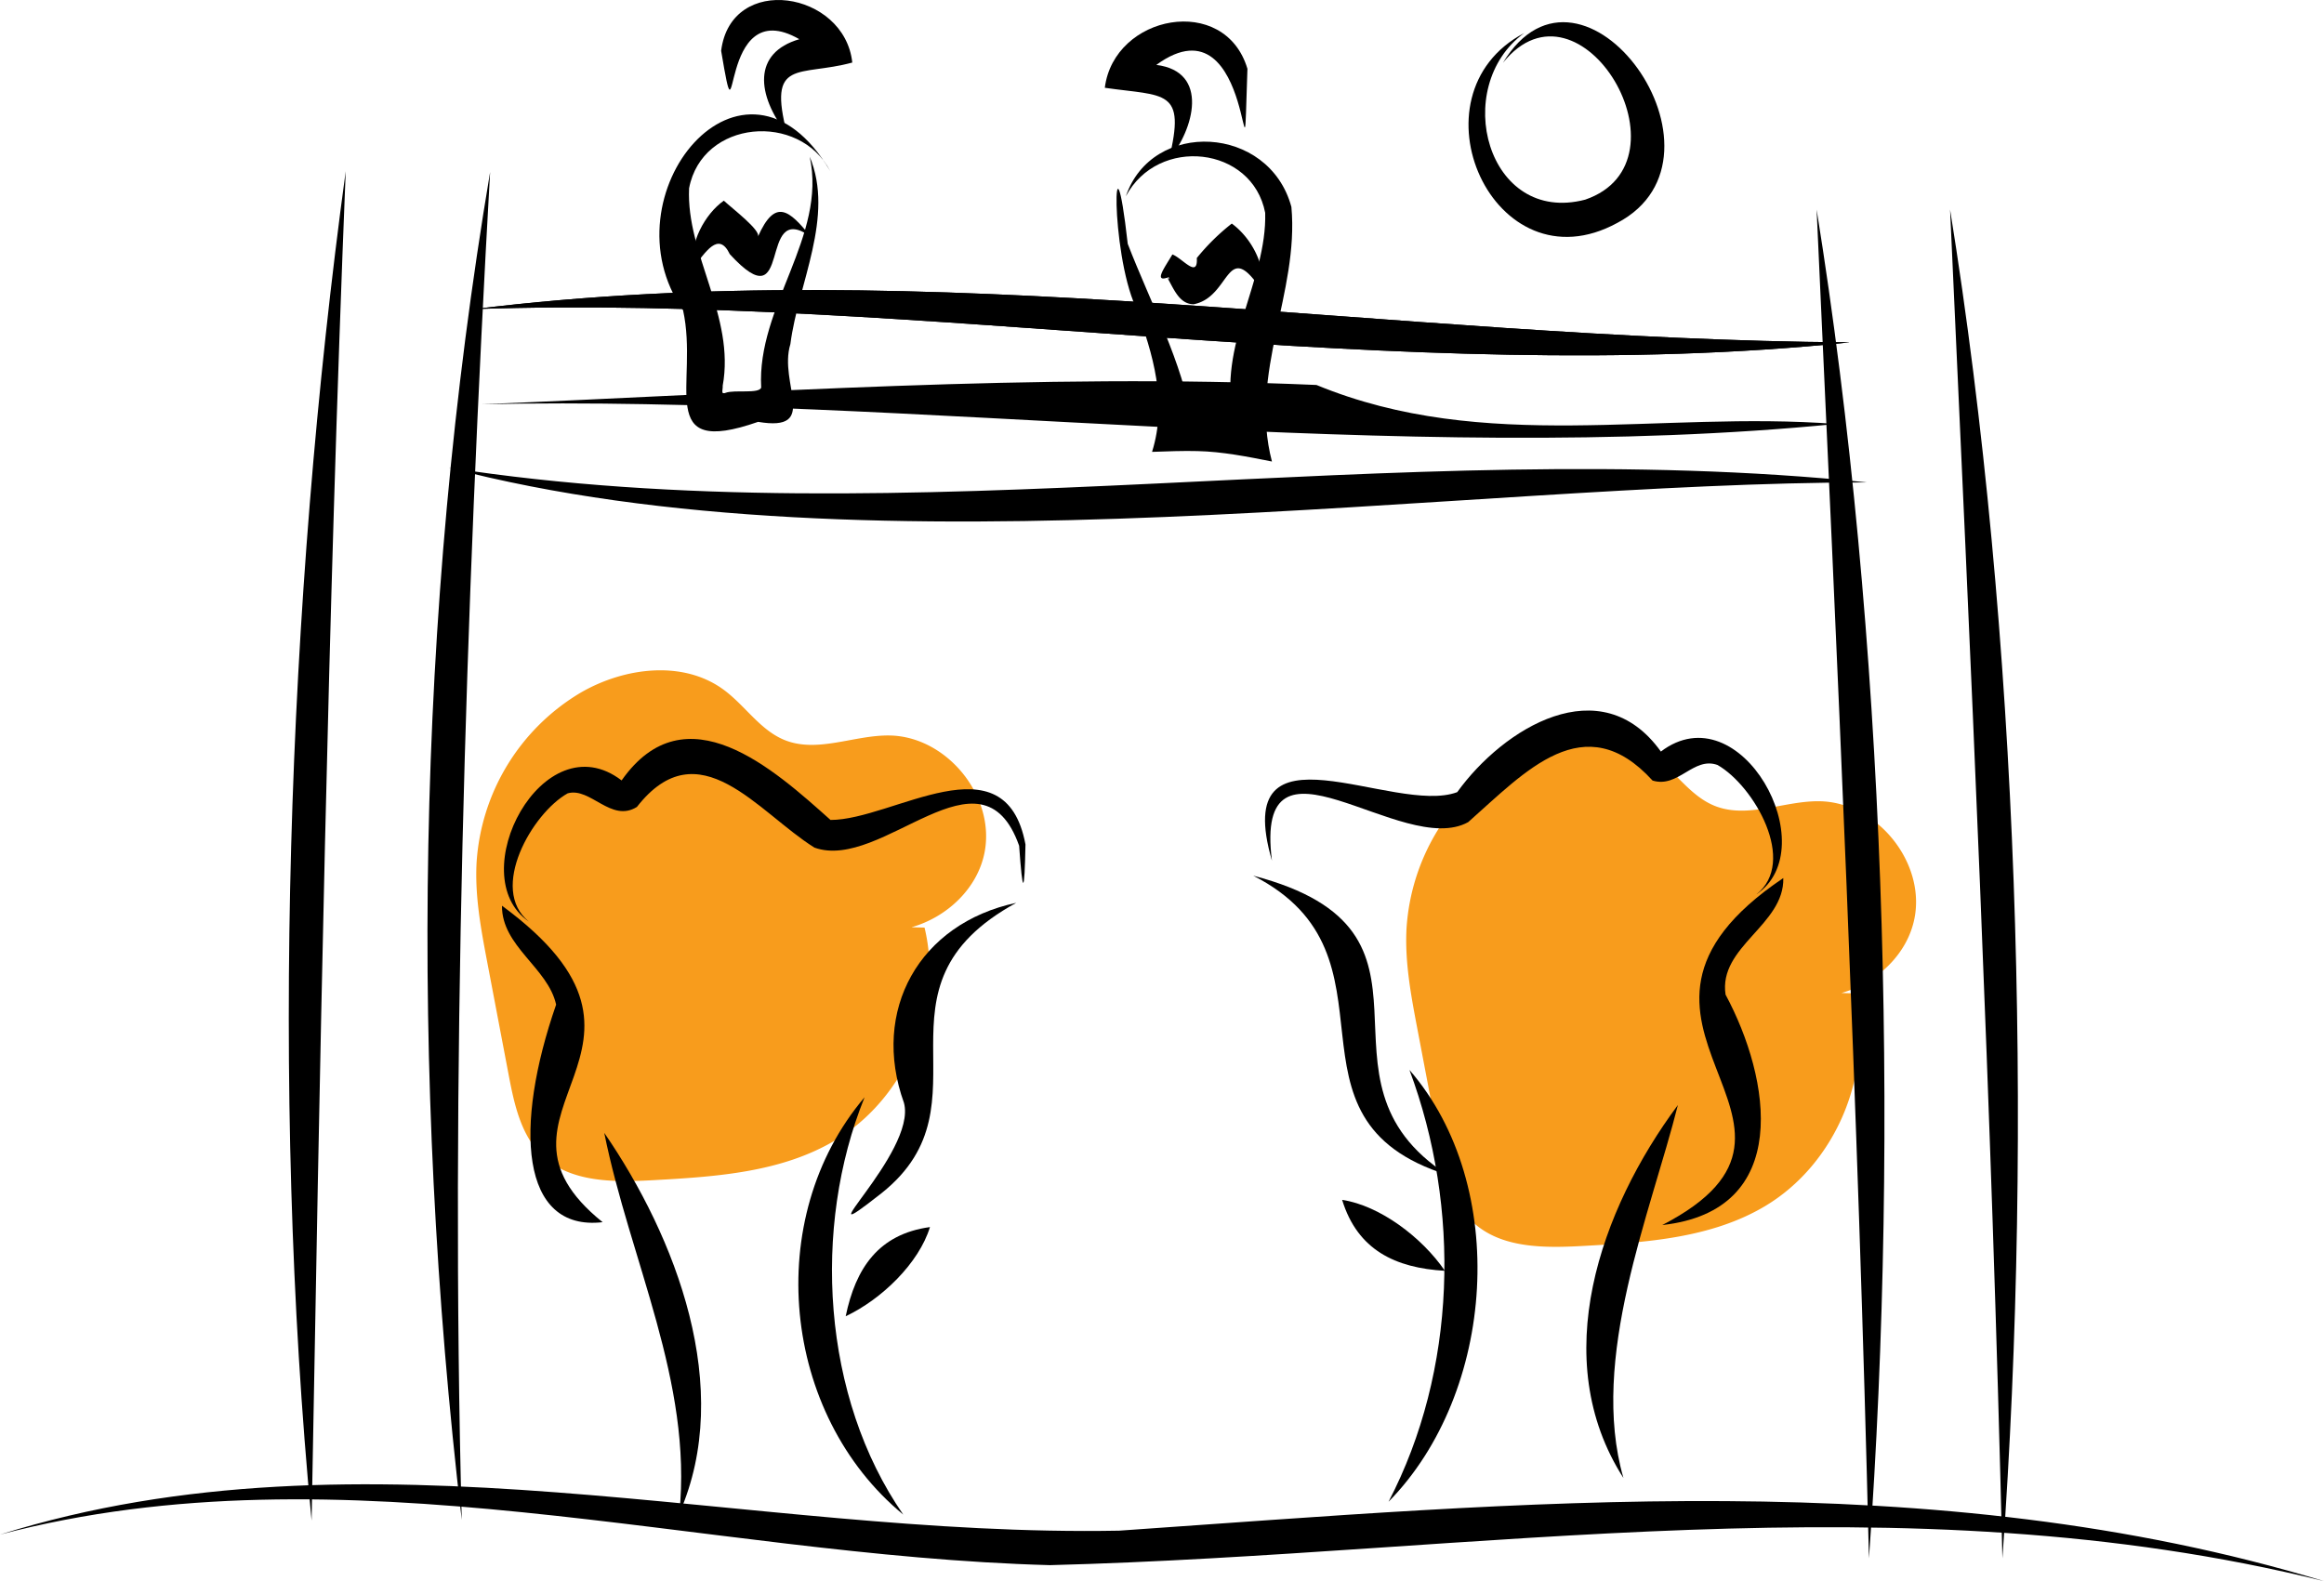 <svg xmlns="http://www.w3.org/2000/svg" data-name="Layer 1" width="810.265" height="551.353" viewBox="0 0 810.265 551.353" xmlns:xlink="http://www.w3.org/1999/xlink"><path d="M504.975,430.79c-12.266-.168-24.937,6.149-36.356,1.667-8.671-3.403-13.949-12.12-21.458-17.631-14.182-10.408-34.617-7.797-49.834,1.028A74.412,74.412,0,0,0,361.025,475.162c-.626,11.728,1.578,23.403,3.77,34.942l7.403,38.952c1.948,10.247,4.271,21.206,11.843,28.379,9.862,9.343,25.098,9.17,38.662,8.42,21.814-1.205,44.602-2.695,63.359-13.898,24.646-14.719,37.896-46.274,31.146-74.176l-4.538-.122c12.348-3.512,23.094-13.524,25.498-26.258C541.862,451.836,524.885,431.065,504.975,430.79Z" transform="translate(-194.868 -174.324)" fill="#f89c1c" data-darkreader-inline-fill="" style="--darkreader-inline-fill:#ba6e06;"/><path d="M829.204,453.721c-12.266-.168-24.937,6.149-36.356,1.667-8.671-3.403-13.949-12.12-21.458-17.631-14.182-10.408-34.617-7.797-49.834,1.028a74.412,74.412,0,0,0-36.303,59.308c-.626,11.728,1.578,23.403,3.77,34.942l7.403,38.952c1.948,10.247,4.271,21.206,11.843,28.379,9.862,9.343,25.098,9.17,38.662,8.42,21.814-1.205,44.602-2.695,63.359-13.898,24.646-14.719,37.896-46.274,31.146-74.176L836.9,520.59c12.348-3.512,23.094-13.524,25.498-26.258C866.091,474.766,849.114,453.995,829.204,453.721Z" transform="translate(-194.868 -174.324)" fill="#f89c1c" data-darkreader-inline-fill="" style="--darkreader-inline-fill:#ba6e06;"/><path d="M365.748,234.324c-26.026,154.602-28.11,314.506-9.889,469.976C351.855,552.987,357.249,384.104,365.748,234.324Z" transform="translate(-194.868 -174.324)"/><path d="M828.235,247.39c7.167,156.337,14.542,314.11,18.246,470.335C857.327,566.433,852.144,395.95,828.235,247.39Z" transform="translate(-194.868 -174.324)"/><path d="M874.763,247.39c7.168,156.337,14.541,314.11,18.247,470.335C903.855,566.433,898.673,395.95,874.763,247.39Z" transform="translate(-194.868 -174.324)"/><path d="M303.503,704.56c2.855-156.475,5.598-314.396,11.901-470.539C294.896,384.309,289.153,554.774,303.503,704.56Z" transform="translate(-194.868 -174.324)"/><path d="M839.739,293.717c-159.746-1.033-320.148-31.293-479.491-11.613C517.126,276.783,682.957,309.974,839.739,293.717Z" transform="translate(-194.868 -174.324)"/><path d="M839.739,293.717c-159.746-1.033-320.148-31.293-479.491-11.613C517.126,276.783,682.957,309.974,839.739,293.717Z" transform="translate(-194.868 -174.324)"/><path d="M845.818,342.541c-163.952-16.959-333.894,19.801-494.5-5.136C499.799,376.42,703.655,342.529,845.818,342.541Z" transform="translate(-194.868 -174.324)"/><path d="M587.402,242.765c11.202-21.12,44.077-17.516,48.575,5.767.676,23.648-16.816,46.626-10.971,71.537-1.83,2.429-10.802-.752-14.807.84-2.629-19.196-14.429-41.534-22.144-61.566-5.164-45.908-6.128,2.558,2.773,22.041,6.132,16.5,11.093,33.285,5.703,50.51,4.782-.173,11.154-.415,15.891-.272,8.541.186,17.533,1.962,25.909,3.638-8.074-30.92,9.523-58.844,6.784-88.784C637.348,217.799,596.516,215.837,587.402,242.765Z" transform="translate(-194.868 -174.324)"/><path d="M602.399,229.966c8.686-10.422,14.31-30.678-4.382-33.012,35.177-25.63,29.765,58.767,31.772,1.36-7.86-26.347-46.539-18.882-49.726,6.622C601.095,207.967,608.515,205.176,602.399,229.966Z" transform="translate(-194.868 -174.324)"/><path d="M635.085,276.082c1.269-9.022-3.772-18.664-10.753-23.801a75.948,75.948,0,0,0-12.198,12.017c.43,7.3-4.975.095-8.508-1.248-2.763,4.679-6.77,9.996-1.278,7.919.387,1.78-.643-.38-.696-.153,2.277,3.748,4.206,9.622,9.399,9.598C624.249,277.888,622.244,256.477,635.085,276.082Z" transform="translate(-194.868 -174.324)"/><path d="M484.341,234.018c-30.27-51.253-79.128,8.55-51.322,48.488,5.594,25.427-10.259,51.642,26.156,38.923,21.625,3.626,7.013-13.255,11.26-27.128,2.718-21.187,15.461-44.311,6.74-65.343,6.039,27.776-18.492,52.259-16.921,80.512-.72,2.273-9.349.673-12.392,1.829-1.873.847-.86-1.49-1.032-2.431,4.44-24.22-12.779-45.91-11.714-68.895C439.652,216.056,473.592,213.274,484.341,234.018Z" transform="translate(-194.868 -174.324)"/><path d="M469.34,221.208c-7.058-26.832,4.065-20.004,22.676-25.073-2.666-24.891-42.302-31.375-45.722-4.096,6.588,39.159-1.787-20.732,27.262-4.047C457.264,192.739,458.534,207.309,469.34,221.208Z" transform="translate(-194.868 -174.324)"/><path d="M436.668,267.453c4.079-4.902,8.683-12.796,12.645-4.499,22.463,24.499,9.332-19.37,28.155-6.169-7.392-9.142-12.308-13.542-18.335.053.99-2.225-8.79-9.682-11.907-12.537C440.602,248.953,435.022,259.366,436.668,267.453Z" transform="translate(-194.868 -174.324)"/><path d="M1005.132,725.676C868.792,684.366,724.863,698.431,585.035,708.077c-130.405,2.437-262.669-38.511-390.167,1.363,120.117-31.623,244.006,7.363,366.063,10.66C709.702,716.248,858.374,689.277,1005.132,725.676Z" transform="translate(-194.868 -174.324)"/><path d="M686.274,547.412c17.956,48.082,16.535,104.799-7.285,150.579C716.374,659.956,721.354,587.855,686.274,547.412Z" transform="translate(-194.868 -174.324)"/><path d="M779.863,559.66c-27.103,36.457-45.59,88.558-18.987,130.038C748.881,647.96,770.428,597.187,779.863,559.66Z" transform="translate(-194.868 -174.324)"/><path d="M631.805,479.676c54.914,27.997,5.251,84.814,67.779,104.356C647.207,550.303,706.456,499.192,631.805,479.676Z" transform="translate(-194.868 -174.324)"/><path d="M816.616,480.502c-75.233,50.712,26.701,85.362-42.193,121,45.574-4.997,37.848-51.007,22.064-80.341C793.931,504.382,817.036,496.882,816.616,480.502Z" transform="translate(-194.868 -174.324)"/><path d="M807.22,486.204c24.151-16.221-5.493-70.884-33.283-49.809-20.901-29.184-54.903-8.189-71.007,14.154-22.131,8.301-79.409-27.236-64.599,23.9-6.451-50.917,45.419-.665,68.424-13.447,19.937-17.624,40.493-40.619,64.277-14.5,8.967,2.773,14.258-8.474,22.655-5.424C806.423,448.355,821.643,474.843,807.22,486.204Z" transform="translate(-194.868 -174.324)"/><path d="M662.802,592.723c5.361,17.506,18.584,23.749,35.83,24.741C690.649,605.79,675.934,594.701,662.802,592.723Z" transform="translate(-194.868 -174.324)"/><path d="M496.304,556.946c-35.83,42.234-28.917,110.61,13.489,145.53C481.389,661.506,477.947,602.287,496.304,556.946Z" transform="translate(-194.868 -174.324)"/><path d="M405.542,569.363c8.93,44.381,30.851,86.743,26.174,132.69C450.95,658.35,430.499,605.653,405.542,569.363Z" transform="translate(-194.868 -174.324)"/><path d="M549.192,489.143c-33.851,7.224-50.754,37.511-39.153,69.769,4.691,17.325-37.443,54.776-7.711,31.392C541.784,558.776,494.952,518.814,549.192,489.143Z" transform="translate(-194.868 -174.324)"/><path d="M369.889,490.157c-.153,14.15,16.065,21.657,18.873,34.483-14.784,42.494-12.525,79.192,16.214,75.869C356.848,561.773,438.121,540.327,369.889,490.157Z" transform="translate(-194.868 -174.324)"/><path d="M379.245,495.662c-14.036-11.304,1.151-37.771,13.541-44.695,7.929-2.258,15.128,10.364,24.133,4.744,21.607-27.674,42.209,1.902,61.913,14.183,23.69,8.489,58.176-37.899,71.356-.655,1.219,17.153,1.861,17.45,2.212-.446-7.023-37.64-46.2-8.512-67.971-8.549-19.687-17.596-50.522-45.571-72.837-13.779C384.165,425.493,355.875,479.748,379.245,495.662Z" transform="translate(-194.868 -174.324)"/><path d="M519.102,602.212c-17.952,2.439-25.93,14.386-29.384,31.096C502.3,627.374,515.277,614.753,519.102,602.212Z" transform="translate(-194.868 -174.324)"/><path d="M834.965,322.166c-61.658-4.732-122.37,10.605-181.11-13.598-97.844-4.252-196.251,2.907-291.046,6.723C512.2,312.034,683.188,337.172,834.965,322.166Z" transform="translate(-194.868 -174.324)"/><path d="M718.877,196.221c26.938-33.577,67.289,34.494,28.671,47.721-34.182,8.939-47.047-39.243-21.255-58.093-41.085,21.598-10.653,89.786,32.473,66.191C803.031,228.685,746.572,150.328,718.877,196.221Z" transform="translate(-194.868 -174.324)"/></svg>
